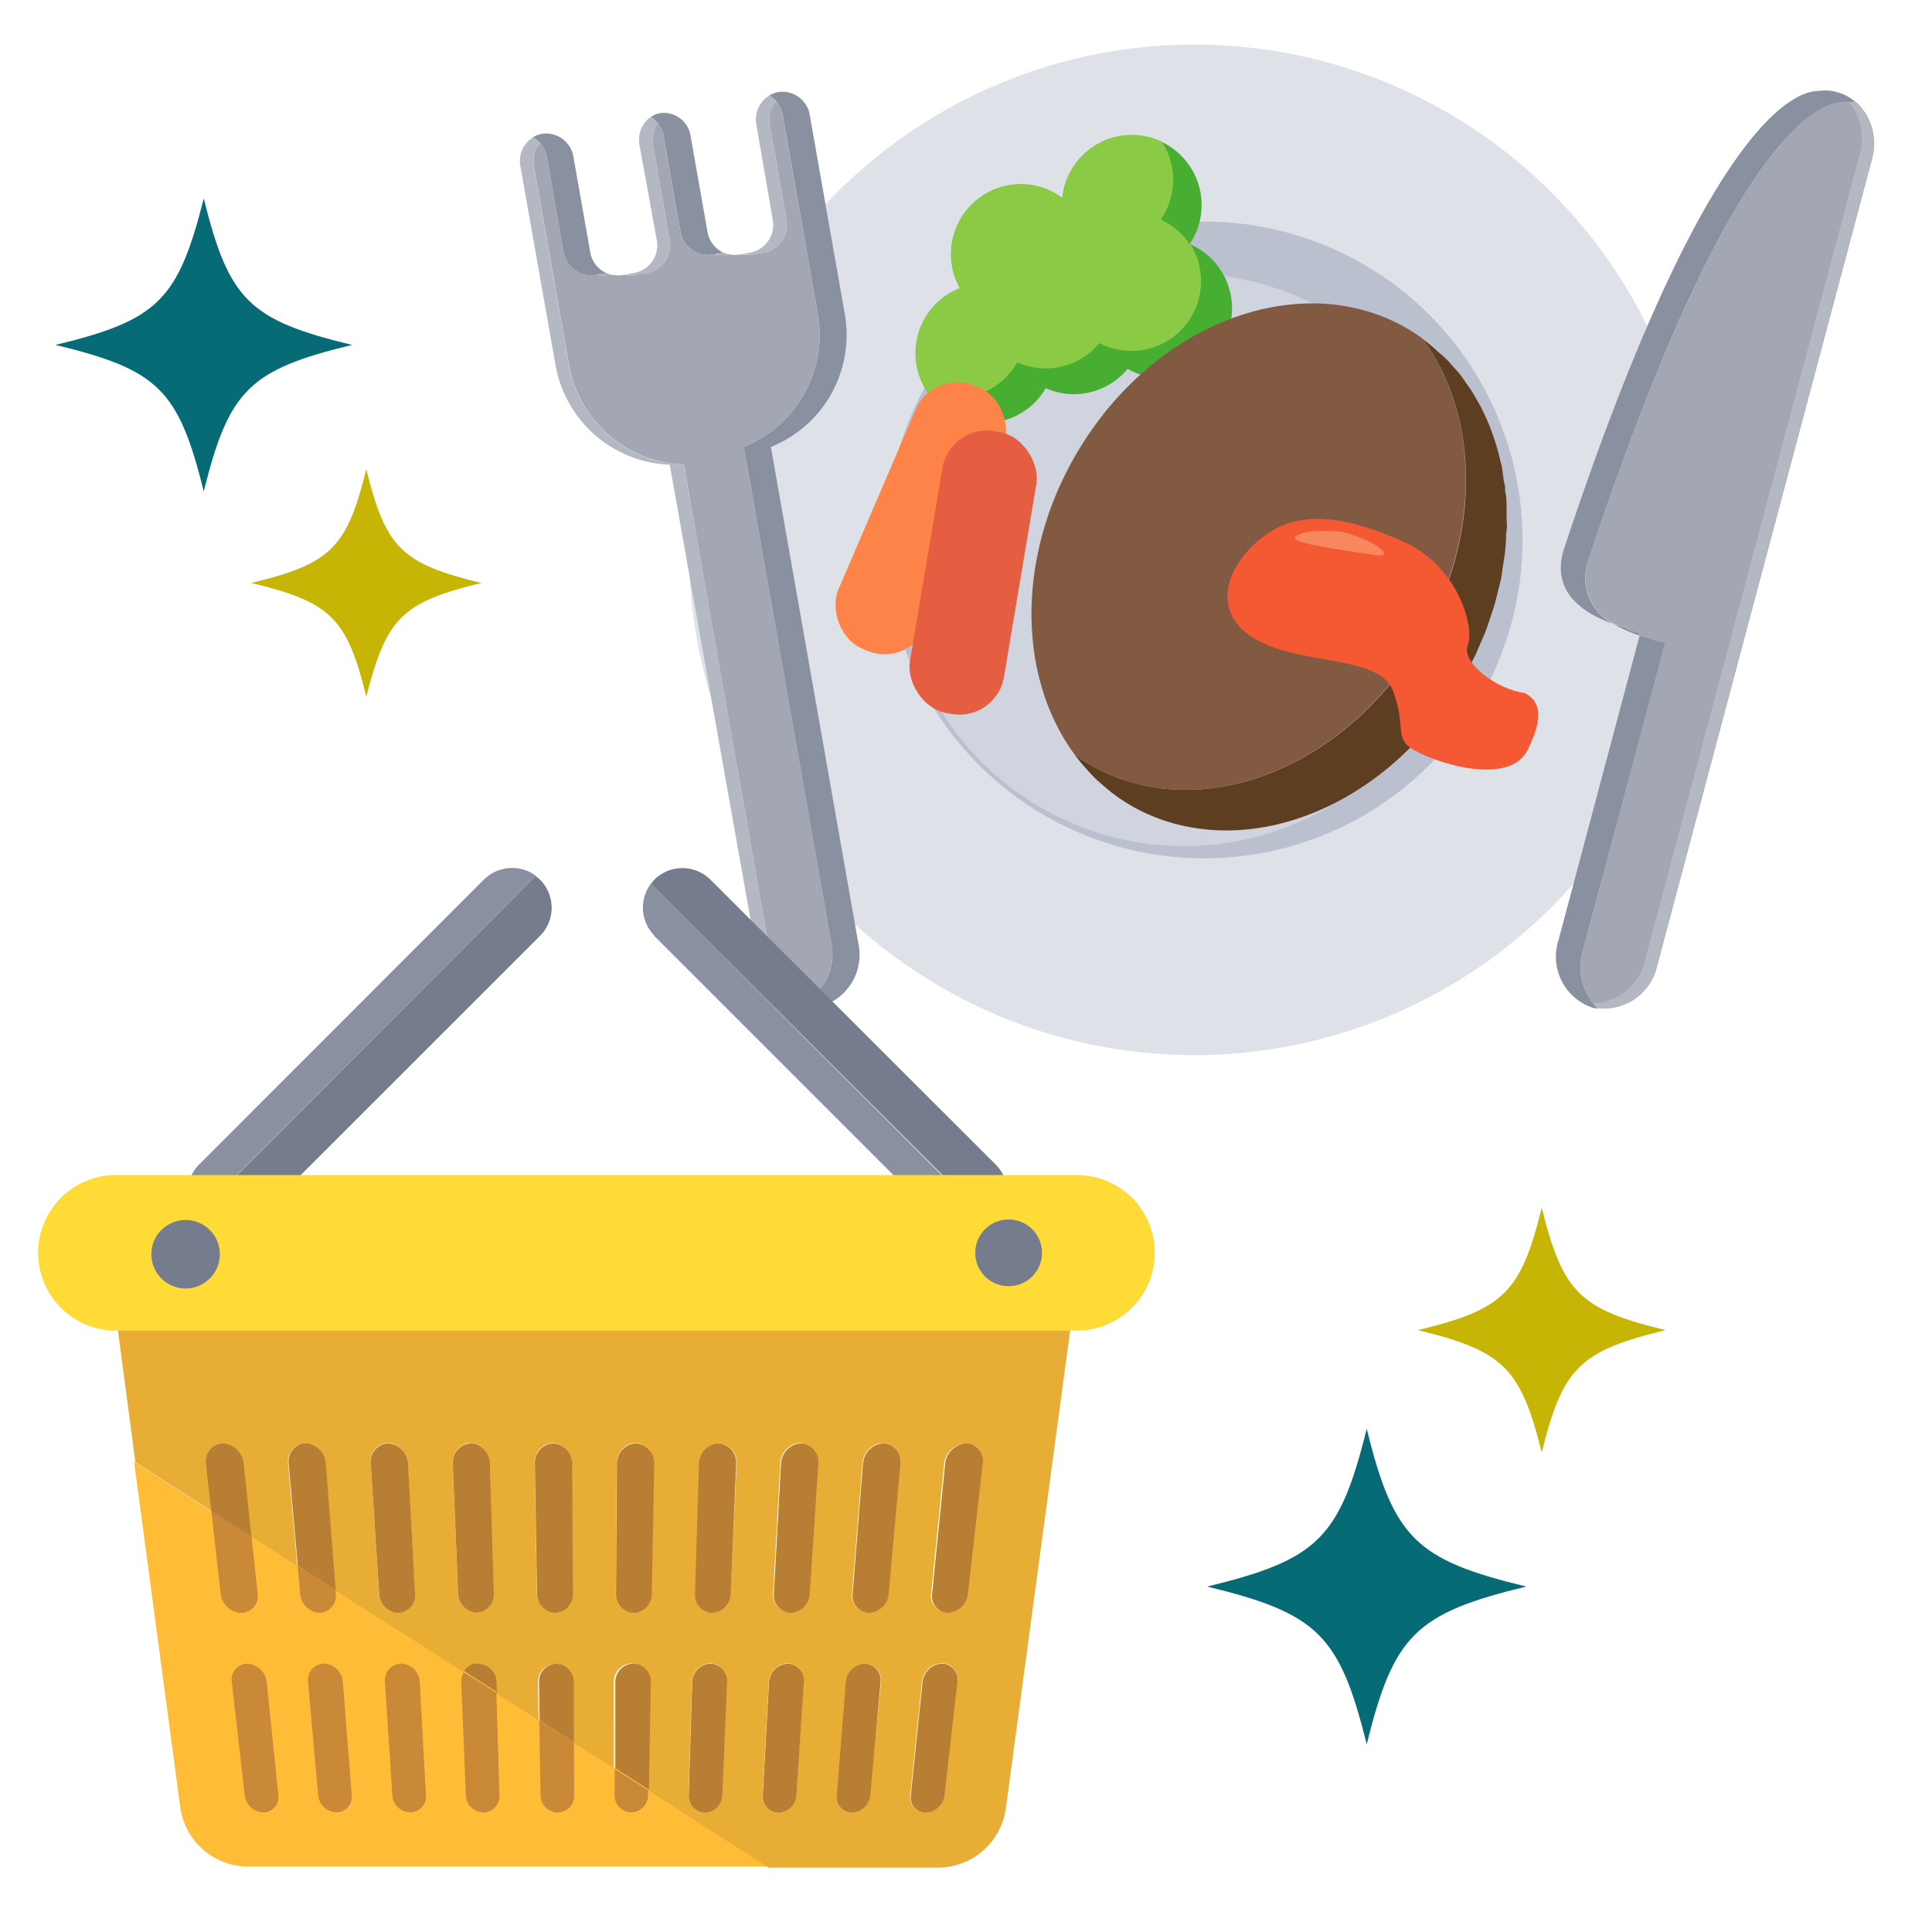 <svg xmlns="http://www.w3.org/2000/svg" viewBox="0 0 150 150"><defs><style>.cls-1{isolation:isolate;}.cls-2{fill:#dee1e8;}.cls-3{fill:#bbc0cf;}.cls-4{fill:#d0d4de;}.cls-5{fill:#89909f;}.cls-6{fill:#a2a7b3;}.cls-7{fill:#b4b8c2;}.cls-8{fill:#8bca45;}.cls-9{fill:#48ae31;}.cls-10{fill:#fe8348;}.cls-11{fill:#e55e41;}.cls-12{fill:#815a41;}.cls-13{fill:#c0aea9;mix-blend-mode:multiply;}.cls-14{fill:#5d3e21;}.cls-15{fill:#f45934;}.cls-16{fill:#f7885e;}.cls-17{fill:#066b74;}.cls-18{fill:#c7b505;}.cls-19{fill:#ffbd37;}.cls-20{fill:#e8ad34;}.cls-21{fill:#747c8e;}.cls-22{fill:#c98937;}.cls-23{fill:#b77e34;}.cls-24{fill:#ffdb37;}</style></defs><title>img_monitorflow2</title><g class="cls-1"><g id="img"><circle class="cls-2" cx="92.72" cy="42.69" r="39.23"/><circle class="cls-3" cx="93.49" cy="41.92" r="24.72"/><circle class="cls-4" cx="91.95" cy="43.45" r="22.24"/><path class="cls-5" d="M42.45,12.16l1.31,7.43a2.18,2.18,0,0,0,2.52,1.76l.82-.14h0a2.17,2.17,0,0,1-1.27-1.61l-1.31-7.43a2.15,2.15,0,0,0-2.45-1.78,2,2,0,0,0-.69.27A2.19,2.19,0,0,1,42.45,12.16Z"/><path class="cls-5" d="M51.52,10.56,52.83,18a2.18,2.18,0,0,0,2.52,1.76l.82-.14h0A2.17,2.17,0,0,1,54.93,18l-1.31-7.43a2.11,2.11,0,0,0-2.36-1.79,1.86,1.86,0,0,0-.72.3A2.23,2.23,0,0,1,51.52,10.56Z"/><path class="cls-5" d="M66.64,73.23,59.85,34.7a9.37,9.37,0,0,0,5.74-10.32L62.87,8.93a2.15,2.15,0,0,0-2.46-1.78,2,2,0,0,0-.69.27,2.19,2.19,0,0,1,1.05,1.51L63.5,24.38A9.37,9.37,0,0,1,57.75,34.7l6.79,38.53a4.22,4.22,0,0,1-2.75,4.85,3.62,3.62,0,0,0,1.7.12A4.18,4.18,0,0,0,66.64,73.23Z"/><path class="cls-6" d="M47.33,21.34l.21,0a2.2,2.2,0,0,1-.41-.12h0l-.65.11A2.15,2.15,0,0,0,47.33,21.34Z"/><path class="cls-7" d="M49.43,21.34l.82-.14A2.18,2.18,0,0,0,52,18.68L50.7,11.26a2.23,2.23,0,0,1,.38-1.68,2.21,2.21,0,0,0-.55-.51,2.19,2.19,0,0,0-.88,2.2L51,18.68A2.18,2.18,0,0,1,49.2,21.2l-.6.11A2.11,2.11,0,0,0,49.43,21.34Z"/><path class="cls-6" d="M56.39,19.75l.21,0a2.2,2.2,0,0,1-.41-.12h0l-.65.11A2.15,2.15,0,0,0,56.39,19.75Z"/><path class="cls-7" d="M59.88,74.6,53.09,36.08a9.37,9.37,0,0,1-8.92-7.73L41.44,12.89a2.18,2.18,0,0,1,.49-1.79,2.22,2.22,0,0,0-.53-.45,2.17,2.17,0,0,0-1,2.24l2.73,15.46A9.37,9.37,0,0,0,52,36.08L58.84,74.6a4.4,4.4,0,0,0,3,3.48,3.62,3.62,0,0,0,.51-.21A4.45,4.45,0,0,1,59.88,74.6Z"/><path class="cls-7" d="M58.49,19.75l.82-.14a2.18,2.18,0,0,0,1.76-2.52L59.76,9.66a2.18,2.18,0,0,1,.49-1.79,2.23,2.23,0,0,0-.53-.45,2.18,2.18,0,0,0-1,2.24L60,17.09a2.18,2.18,0,0,1-1.76,2.52l-.6.11A2.11,2.11,0,0,0,58.49,19.75Z"/><path class="cls-6" d="M64.55,73.23,57.75,34.7A9.37,9.37,0,0,0,63.5,24.38L60.77,8.93a2.15,2.15,0,0,0-.52-1.06,2.18,2.18,0,0,0-.49,1.79l1.31,7.43a2.18,2.18,0,0,1-1.76,2.52l-.82.14a2.11,2.11,0,0,1-.83,0l-.21,0a2.11,2.11,0,0,1-.83,0l-.21,0a2.15,2.15,0,0,1-.88,0l-.17,0A2.18,2.18,0,0,1,52.83,18l-1.31-7.43a2.23,2.23,0,0,0-.44-1,2.23,2.23,0,0,0-.38,1.68L52,18.68a2.18,2.18,0,0,1-1.76,2.52l-.82.14a2.11,2.11,0,0,1-.83,0l-.21,0a2.11,2.11,0,0,1-.83,0l-.21,0a2.15,2.15,0,0,1-.88,0l-.17,0a2.18,2.18,0,0,1-2.52-1.76l-1.31-7.43a2.15,2.15,0,0,0-.52-1.06,2.18,2.18,0,0,0-.49,1.79l2.73,15.46a9.37,9.37,0,0,0,8.92,7.73L59.88,74.6a4.45,4.45,0,0,0,2.42,3.27A4.27,4.27,0,0,0,64.55,73.23Z"/><path class="cls-5" d="M122.87,73.91a4.39,4.39,0,0,0,1.22,4.4,3.52,3.52,0,0,1-.41-.06A4.18,4.18,0,0,1,121,73l6.31-23.69a16,16,0,0,0,2,.54Z"/><path class="cls-5" d="M141.21,7.06a3.54,3.54,0,0,1,2.89.9,3.7,3.7,0,0,0-1,0c-2.66,0-9.54,4.67-19.72,35.37a4,4,0,0,0,1.93,5.13c-2.51-.88-5-2.6-3.83-6C131.68,11.72,138.55,7.07,141.21,7.06Z"/><path class="cls-5" d="M127.28,49.34a9.77,9.77,0,0,1-2-.9,15.87,15.87,0,0,0,2,.56Z"/><path class="cls-6" d="M123.4,43.31c10.18-30.7,17.05-35.36,19.72-35.37a3.7,3.7,0,0,1,1,0,4.39,4.39,0,0,1,1.23,4.4l-16.7,62.7a4.22,4.22,0,0,1-4.54,3.24,4.39,4.39,0,0,1-1.22-4.4l6.4-24a16,16,0,0,1-2-.54l.09-.34a15.87,15.87,0,0,1-2-.56A4,4,0,0,1,123.4,43.31Z"/><path class="cls-6" d="M126.37,48.75c-.34-.09-.69-.2-1-.32-.13-.08-.26-.18-.39-.27.51.15,1,.29,1.48.38Z"/><path class="cls-7" d="M127.68,74.62l16.7-62.7a4.45,4.45,0,0,0-.84-4,4.32,4.32,0,0,1,.56,0,4.39,4.39,0,0,1,1.23,4.4l-16.7,62.7a4.22,4.22,0,0,1-4.54,3.24,3.92,3.92,0,0,1-.4-.42A4.27,4.27,0,0,0,127.68,74.62Z"/><path class="cls-6" d="M128.27,49.64c-.32-.09-.66-.19-1-.3l0-.14c.35.09.68.17,1,.24Z"/><path class="cls-6" d="M127.32,49.19c-.32-.09-.66-.19-1-.3l0-.14c.35.09.68.17,1,.24Z"/><path class="cls-6" d="M123.4,43.31c10.18-30.7,17.05-35.36,19.72-35.37a3.13,3.13,0,0,1,.43,0,4.45,4.45,0,0,1,.84,4l-16.7,62.7a4.27,4.27,0,0,1-4,3.27,4.45,4.45,0,0,1-.82-4l6.4-24c-.32-.07-.66-.14-1-.24l.05-.2c-.32-.07-.66-.14-1-.24l.05-.2c-.32-.07-.66-.14-1-.24l.05-.2c-.46-.09-1-.23-1.48-.38A4,4,0,0,1,123.4,43.31Z"/><path class="cls-8" d="M92.45,19l0-.07,0,0Z"/><path class="cls-9" d="M92.38,18.93a5.42,5.42,0,1,0-9.9-3.54,5.41,5.41,0,0,0-7.94,7,5.41,5.41,0,1,0,6.65,7.75,5.41,5.41,0,0,0,6.36-1.5,5.42,5.42,0,1,0,4.82-9.69Z"/><path class="cls-8" d="M79,28.14a5.41,5.41,0,0,0,6.36-1.5A5.41,5.41,0,0,0,92.45,19l-.06,0,0,0a5.45,5.45,0,0,0-2.27-1.95A5.4,5.4,0,0,0,90.2,11a5.41,5.41,0,0,0-7.71,4.36,5.41,5.41,0,0,0-7.94,7,5.41,5.41,0,0,0-2.6,8,5.4,5.4,0,0,0,7-2.18Z"/><rect class="cls-10" x="67.8" y="29.14" width="7.4" height="22.2" rx="3.5" ry="3.5" transform="translate(21.7 -24.97) rotate(23.26)"/><rect class="cls-11" x="71.85" y="33.36" width="7.4" height="22.2" rx="3.5" ry="3.5" transform="translate(8.42 -11.91) rotate(9.54)"/><path class="cls-12" d="M114.86,31.42c.19.37.37.74.54,1.12C115.24,32.16,115.06,31.78,114.86,31.42Z"/><path class="cls-12" d="M115.6,33c.15.37.29.75.41,1.13C115.88,33.74,115.75,33.37,115.6,33Z"/><path class="cls-12" d="M116.18,34.67q.16.55.29,1.12Q116.34,35.23,116.18,34.67Z"/><path class="cls-12" d="M117,40.15c0,.35,0,.7,0,1C117,40.85,117,40.5,117,40.15Z"/><path class="cls-12" d="M116.87,38.26c0,.36.07.72.08,1.08C116.93,39,116.9,38.62,116.87,38.26Z"/><path class="cls-12" d="M116.6,36.43c.07.37.13.74.18,1.11C116.74,37.17,116.67,36.8,116.6,36.43Z"/><path class="cls-12" d="M116.9,42.09c0,.33,0,.67-.09,1C116.85,42.76,116.88,42.43,116.9,42.09Z"/><path class="cls-12" d="M85.32,60.69q-.45-.42-.86-.87C84.74,60.12,85,60.42,85.32,60.69Z"/><path class="cls-12" d="M86.49,61.67c-.25-.18-.48-.38-.71-.58C86,61.28,86.24,61.49,86.49,61.67Z"/><path class="cls-12" d="M111.78,27.38c.35.32.68.67,1,1C112.46,28,112.13,27.7,111.78,27.38Z"/><path class="cls-12" d="M114,29.95c.24.36.46.73.68,1.1C114.45,30.67,114.22,30.3,114,29.95Z"/><path class="cls-12" d="M113,28.6c.29.34.56.7.83,1.07C113.52,29.3,113.25,28.94,113,28.6Z"/><path class="cls-12" d="M110.47,26.3a14.27,14.27,0,0,1,1.19,1A14.21,14.21,0,0,0,110.47,26.3Z"/><path class="cls-12" d="M116.25,46.06c-.07.3-.14.59-.23.89C116.11,46.66,116.17,46.36,116.25,46.06Z"/><path class="cls-12" d="M114.83,50.18c-.09.21-.17.42-.27.63C114.66,50.6,114.74,50.39,114.83,50.18Z"/><path class="cls-12" d="M115.65,48.09c-.09.27-.17.53-.27.8C115.48,48.62,115.56,48.35,115.65,48.09Z"/><path class="cls-12" d="M84.66,59.39c8.3,4.79,19.82.38,25.73-9.86,4.65-8.06,4.42-17.31.07-23.23a14.21,14.21,0,0,0-1.23-.81c-8.3-4.79-19.82-.38-25.73,9.86-4.95,8.57-4.38,18.49.81,24.31-.31-.35-.6-.71-.88-1.08A14.19,14.19,0,0,0,84.66,59.39Z"/><path class="cls-12" d="M87.82,62.55h0a14.32,14.32,0,0,0,4.69,1.69,14.32,14.32,0,0,1-4.69-1.69Z"/><path class="cls-12" d="M116.66,44.07c-.05.32-.1.63-.16,1C116.56,44.7,116.61,44.38,116.66,44.07Z"/><polygon class="cls-13" points="110.47 26.3 110.47 26.3 110.47 26.3 110.47 26.3"/><path class="cls-13" d="M117,41.2c0,.29,0,.59-.06.89C116.92,41.79,116.95,41.5,117,41.2Z"/><path class="cls-13" d="M111.66,27.27l.13.11Z"/><path class="cls-13" d="M116.81,43.1c0,.32-.09.65-.15,1C116.72,43.74,116.77,43.42,116.81,43.1Z"/><path class="cls-13" d="M116.5,45c-.07.35-.16.7-.25,1C116.34,45.71,116.43,45.37,116.5,45Z"/><path class="cls-13" d="M112.77,28.4l.18.2Z"/><path class="cls-13" d="M84.47,59.82l-.15-.17Z"/><path class="cls-13" d="M87.82,62.55a14.25,14.25,0,0,1-1.33-.88A13.69,13.69,0,0,0,87.82,62.55Z"/><path class="cls-13" d="M85.78,61.09l-.46-.39C85.47,60.83,85.63,61,85.78,61.09Z"/><path class="cls-13" d="M113.57,52.7c-4.86,8.42-13.51,12.88-21,11.55,7.54,1.34,16.18-3.13,21-11.55.36-.62.69-1.26,1-1.89Q114.1,51.76,113.57,52.7Z"/><path class="cls-13" d="M117,39.35c0,.27,0,.54,0,.81C117,39.88,117,39.61,117,39.35Z"/><path class="cls-13" d="M116,34.13c.06.18.12.36.17.55C116.13,34.49,116.07,34.31,116,34.13Z"/><path class="cls-13" d="M116.47,35.8c0,.21.09.42.13.63C116.56,36.22,116.52,36,116.47,35.8Z"/><path class="cls-13" d="M116,47c-.11.38-.24.76-.37,1.13C115.78,47.71,115.91,47.33,116,47Z"/><path class="cls-13" d="M116.79,37.54c0,.24.06.48.08.72C116.84,38,116.82,37.78,116.79,37.54Z"/><path class="cls-13" d="M115.4,32.54l.19.45Z"/><path class="cls-13" d="M113.78,29.67l.2.28Z"/><path class="cls-13" d="M115.38,48.89c-.16.43-.36.86-.55,1.29C115,49.75,115.21,49.32,115.38,48.89Z"/><path class="cls-13" d="M114.66,31.05l.21.37Z"/><path class="cls-14" d="M113.57,52.7q.54-.94,1-1.89c.1-.21.18-.42.27-.63.19-.43.38-.86.55-1.29.1-.27.18-.53.27-.8s.26-.75.37-1.13.15-.59.23-.89.18-.7.25-1,.11-.63.16-1,.11-.65.15-1,.06-.67.09-1,0-.59.06-.89,0-.7,0-1,0-.54,0-.81,0-.73-.08-1.08,0-.48-.08-.72-.11-.74-.18-1.11c0-.21-.08-.42-.13-.63q-.13-.57-.29-1.12c-.05-.18-.11-.37-.17-.55-.13-.38-.26-.76-.41-1.13l-.19-.45c-.17-.38-.35-.76-.54-1.12l-.21-.37c-.21-.38-.44-.75-.68-1.1l-.2-.28c-.26-.37-.53-.73-.83-1.07l-.18-.2c-.32-.36-.64-.7-1-1l-.13-.11a14.27,14.27,0,0,0-1.19-1h0c4.35,5.92,4.58,15.17-.07,23.23C104.48,59.77,93,64.18,84.66,59.39a14.19,14.19,0,0,1-1.23-.81c.28.38.57.74.88,1.08l.15.17q.41.45.86.87l.46.39c.23.2.46.4.71.58a14.25,14.25,0,0,0,1.33.88h0a14.32,14.32,0,0,0,4.69,1.69C100.06,65.58,108.71,61.12,113.57,52.7Z"/><path class="cls-15" d="M118.36,53.8c-2.09-.26-4.94-2.33-4.4-3.7s-.7-6.17-5.11-8.1-7.93-2.47-10.75-.35-4.23,5.81-.7,7.93,9.69,1.23,10.75,4.05.05,3.69,1.59,4.58c1.94,1.12,7.47,2.82,8.87,0S119.41,54.33,118.36,53.8Z"/><path class="cls-16" d="M104.31,41.31s-2.49-.33-3.61.26,3.81,1.15,5.88,1.5C108.45,43.4,107.15,42.11,104.31,41.31Z"/><path class="cls-17" d="M27.33,26.78c-8-1.93-9.55-3.49-11.51-11.37-2,7.88-3.53,9.44-11.51,11.37,8,1.93,9.55,3.49,11.51,11.37C17.78,30.27,19.36,28.71,27.33,26.78Z"/><path class="cls-18" d="M37.37,45.26c-6.19-1.5-7.42-2.71-8.93-8.83-1.52,6.12-2.74,7.33-8.93,8.83,6.19,1.5,7.42,2.71,8.93,8.83C30,48,31.18,46.76,37.37,45.26Z"/><path class="cls-17" d="M118.5,123.18c-8.59,2.08-10.29,3.76-12.39,12.25-2.1-8.49-3.81-10.17-12.39-12.25,8.59-2.08,10.29-3.76,12.39-12.25C108.21,119.42,109.92,121.11,118.5,123.18Z"/><path class="cls-18" d="M129.32,103.27c-6.67,1.61-8,2.92-9.62,9.51-1.63-6.59-3-7.9-9.62-9.51,6.67-1.61,8-2.92,9.62-9.51C121.33,100.35,122.65,101.66,129.32,103.27Z"/><path class="cls-19" d="M79.62,91.8l.17,0Z"/><path class="cls-19" d="M80.13,91.9l.19.06Z"/><path class="cls-19" d="M12.31,91.83l.17,0Z"/><path class="cls-19" d="M11.78,92,12,91.9Z"/><path class="cls-19" d="M80.61,92.05l.19.08Z"/><path class="cls-19" d="M11.3,92.13l.19-.08Z"/><path class="cls-19" d="M81.5,92.52l.17.12Z"/><path class="cls-19" d="M82.62,93.6l.11.15Z"/><path class="cls-19" d="M81.07,92.26l.19.1Z"/><path class="cls-19" d="M82.27,93.19l.14.15Z"/><path class="cls-19" d="M81.9,92.83l.16.14Z"/><path class="cls-19" d="M10.85,92.36l.19-.1Z"/><path class="cls-19" d="M8.4,98.37a7.69,7.69,0,0,1-.06-.92A7.69,7.69,0,0,0,8.4,98.37Z"/><path class="cls-19" d="M8.6,95.41l.06-.21Z"/><path class="cls-19" d="M8.38,96.57c0-.08,0-.17,0-.25C8.39,96.4,8.39,96.49,8.38,96.57Z"/><path class="cls-19" d="M8.47,96c0-.08,0-.16,0-.23C8.49,95.82,8.48,95.9,8.47,96Z"/><path class="cls-19" d="M8.34,97.18q0-.13,0-.26C8.34,97,8.34,97.09,8.34,97.18Z"/><path class="cls-19" d="M10.43,92.64l.17-.12Z"/><path class="cls-19" d="M83,94.12l0,.08Z"/><path class="cls-19" d="M8.8,94.84l.06-.15Z"/><path class="cls-19" d="M10,93l.16-.14Z"/><path class="cls-19" d="M9.69,93.34l.14-.15Z"/><path class="cls-19" d="M9.1,94.2l0-.07Z"/><path class="cls-19" d="M9.38,93.75l.11-.15Z"/><path class="cls-19" d="M83.44,95.2l.06.21Z"/><path class="cls-19" d="M67.14,129.17a1.55,1.55,0,0,0-1.47,1.44l-.7,8.78a1.2,1.2,0,0,0,1.19,1.33,1.47,1.47,0,0,0,1.41-1.33l.79-8.78A1.27,1.27,0,0,0,67.14,129.17Z"/><path class="cls-19" d="M55.15,129.17a1.46,1.46,0,0,0-1.4,1.44l-.27,8.78a1.27,1.27,0,0,0,1.25,1.33,1.38,1.38,0,0,0,1.35-1.33l.37-8.78A1.34,1.34,0,0,0,55.15,129.17Z"/><path class="cls-19" d="M83.7,96.32c0,.08,0,.17,0,.25C83.72,96.49,83.71,96.4,83.7,96.32Z"/><path class="cls-19" d="M30.13,112.06a1.45,1.45,0,0,0-1.34,1.65l.65,10a1.57,1.57,0,0,0,1.48,1.51,1.36,1.36,0,0,0,1.3-1.51l-.54-10A1.67,1.67,0,0,0,30.13,112.06Z"/><path class="cls-19" d="M68.59,112.06A1.72,1.72,0,0,0,67,113.71l-.79,10a1.32,1.32,0,0,0,1.26,1.51A1.62,1.62,0,0,0,69,123.7l.9-10A1.41,1.41,0,0,0,68.59,112.06Z"/><path class="cls-19" d="M83.75,96.92c0,.09,0,.17,0,.26C83.76,97.09,83.76,97,83.75,96.92Z"/><path class="cls-19" d="M61.15,129.17a1.51,1.51,0,0,0-1.44,1.44l-.48,8.78a1.23,1.23,0,0,0,1.22,1.33,1.42,1.42,0,0,0,1.38-1.33l.58-8.78A1.3,1.3,0,0,0,61.15,129.17Z"/><path class="cls-19" d="M55.77,112.06a1.62,1.62,0,0,0-1.5,1.65l-.31,10a1.4,1.4,0,0,0,1.33,1.51,1.53,1.53,0,0,0,1.44-1.51l.42-10A1.49,1.49,0,0,0,55.77,112.06Z"/><path class="cls-19" d="M62.18,112.06a1.67,1.67,0,0,0-1.54,1.65l-.55,10a1.36,1.36,0,0,0,1.3,1.51,1.57,1.57,0,0,0,1.48-1.51l.66-10A1.45,1.45,0,0,0,62.18,112.06Z"/><path class="cls-19" d="M50.48,130.61a1.38,1.38,0,0,0-1.33-1.44,1.42,1.42,0,0,0-1.37,1.44l0,6.68-3.19-2,0-4.65a1.42,1.42,0,0,0-1.37-1.44,1.38,1.38,0,0,0-1.33,1.44l.05,2.94-3.29-2.1,0-.84a1.46,1.46,0,0,0-1.4-1.44,1.28,1.28,0,0,0-1.11.66l-10-6.37-.76-9.76a1.72,1.72,0,0,0-1.58-1.65,1.41,1.41,0,0,0-1.3,1.65l.7,7.87-3.62-2.31-.57-5.56a1.78,1.78,0,0,0-1.62-1.65A1.37,1.37,0,0,0,16,113.71l.41,3.62-6-3.84L14,140.35a5.34,5.34,0,0,0,5.09,4.57H59.67l-9.34-6Z"/><path class="cls-19" d="M49.36,112.06a1.58,1.58,0,0,0-1.46,1.65l-.07,10a1.44,1.44,0,0,0,1.37,1.51,1.48,1.48,0,0,0,1.41-1.51l.18-10A1.53,1.53,0,0,0,49.36,112.06Z"/><path class="cls-19" d="M83.59,95.75c0,.08,0,.16,0,.23C83.62,95.9,83.61,95.82,83.59,95.75Z"/><path class="cls-19" d="M42.95,112.06a1.53,1.53,0,0,0-1.42,1.65l.17,10a1.48,1.48,0,0,0,1.41,1.51,1.44,1.44,0,0,0,1.37-1.51l-.06-10A1.58,1.58,0,0,0,42.95,112.06Z"/><path class="cls-19" d="M83.24,94.68l.06.15Z"/><path class="cls-19" d="M75,112.06a1.78,1.78,0,0,0-1.62,1.65l-1,10a1.29,1.29,0,0,0,1.22,1.51,1.67,1.67,0,0,0,1.55-1.51l1.14-10A1.37,1.37,0,0,0,75,112.06Z"/><path class="cls-19" d="M73.14,129.17a1.6,1.6,0,0,0-1.51,1.44l-.91,8.78a1.16,1.16,0,0,0,1.16,1.33,1.51,1.51,0,0,0,1.45-1.33l1-8.78A1.23,1.23,0,0,0,73.14,129.17Z"/><path class="cls-19" d="M83.7,98.37a7.69,7.69,0,0,0,.06-.92A7.69,7.69,0,0,1,83.7,98.37Z"/><path class="cls-19" d="M36.54,112.06a1.49,1.49,0,0,0-1.38,1.65l.41,10A1.52,1.52,0,0,0,37,125.2a1.4,1.4,0,0,0,1.34-1.51l-.3-10A1.62,1.62,0,0,0,36.54,112.06Z"/><path class="cls-20" d="M9.49,93.6l.21-.26Z"/><path class="cls-20" d="M9.83,93.19,10,93Z"/><path class="cls-20" d="M83,94.2c.09.16.16.32.24.48Q83.13,94.43,83,94.2Z"/><path class="cls-20" d="M8.35,96.92c0-.12,0-.23,0-.35C8.36,96.69,8.35,96.8,8.35,96.92Z"/><path class="cls-20" d="M10.2,92.83l.23-.19Z"/><path class="cls-20" d="M8.33,97.33s0,.07,0,.11,0-.18,0-.27S8.33,97.28,8.33,97.33Z"/><path class="cls-20" d="M9.14,94.12c.07-.13.15-.25.23-.37C9.29,93.87,9.22,94,9.14,94.12Z"/><polygon class="cls-20" points="10.44 113.49 10.44 113.49 8.4 98.36 10.44 113.49"/><path class="cls-20" d="M8.86,94.68c.07-.17.15-.33.24-.49C9,94.35,8.93,94.52,8.86,94.68Z"/><path class="cls-20" d="M8.51,95.75c0-.12.06-.23.09-.34C8.57,95.52,8.54,95.63,8.51,95.75Z"/><path class="cls-20" d="M8.66,95.2c0-.12.09-.25.14-.37C8.75,95,8.71,95.08,8.66,95.2Z"/><path class="cls-20" d="M8.41,96.32c0-.12,0-.23.06-.34C8.44,96.09,8.42,96.21,8.41,96.32Z"/><path class="cls-20" d="M83.5,95.41c0,.11.06.22.09.34C83.56,95.63,83.53,95.52,83.5,95.41Z"/><path class="cls-20" d="M81.26,92.36l.24.16Z"/><path class="cls-20" d="M80.81,92.13l.27.13Z"/><path class="cls-20" d="M83.64,96c0,.11,0,.22.06.34C83.68,96.21,83.66,96.09,83.64,96Z"/><path class="cls-20" d="M81.67,92.64l.23.19Z"/><path class="cls-20" d="M82.73,93.75c.08.12.16.24.23.37C82.88,94,82.81,93.87,82.73,93.75Z"/><path class="cls-20" d="M82.06,93l.21.22Z"/><path class="cls-20" d="M83.3,94.84c0,.12.09.24.14.36C83.4,95.08,83.35,95,83.3,94.84Z"/><path class="cls-20" d="M82.41,93.34l.21.26Z"/><path class="cls-20" d="M12,91.9l.34-.06Z"/><path class="cls-20" d="M83.77,97.33c0-.05,0-.1,0-.15s0,.18,0,.26S83.77,97.37,83.77,97.33Z"/><path class="cls-20" d="M10.6,92.52l.24-.15Z"/><path class="cls-20" d="M11.49,92.05l.29-.1Z"/><path class="cls-20" d="M11,92.26l.27-.13Z"/><path class="cls-20" d="M83.73,96.57c0,.11,0,.23,0,.35C83.75,96.8,83.74,96.69,83.73,96.57Z"/><path class="cls-20" d="M12.48,91.8a4.42,4.42,0,0,1,.53,0A4.42,4.42,0,0,0,12.48,91.8Z"/><path class="cls-20" d="M79.79,91.83l.34.06Z"/><path class="cls-20" d="M80.32,92l.29.1Z"/><path class="cls-20" d="M79.09,91.77a4.42,4.42,0,0,1,.53,0A4.42,4.42,0,0,0,79.09,91.77Z"/><path class="cls-20" d="M83.76,97.18c0-.09,0-.17,0-.26s0-.23,0-.35,0-.17,0-.25,0-.23-.06-.34,0-.16,0-.23-.06-.23-.09-.34l-.06-.21c0-.12-.09-.24-.14-.36l-.06-.15c-.07-.17-.15-.33-.24-.48l0-.08c-.07-.13-.15-.25-.23-.37l-.11-.15-.21-.26-.14-.15L82.06,93l-.16-.14-.23-.19-.17-.12-.24-.16-.19-.1-.27-.13-.19-.08-.29-.1-.19-.06-.34-.06-.17,0a4.42,4.42,0,0,0-.53,0H13a4.42,4.42,0,0,0-.53,0l-.17,0L12,91.9l-.19.06-.29.1-.19.08-.27.13-.19.1-.24.15-.17.12-.23.19L10,93l-.21.22-.14.15-.21.26-.11.15c-.08.12-.16.25-.23.38l0,.07c-.09.16-.16.32-.24.49l-.06.15c0,.12-.1.24-.14.37l-.06.21c0,.11-.06.23-.09.34s0,.15,0,.23,0,.23-.06.34,0,.16,0,.25,0,.23,0,.35,0,.17,0,.26,0,.18,0,.27a7.69,7.69,0,0,0,.06.92l2,15.12,6,3.84L16,113.71a1.37,1.37,0,0,1,1.27-1.65,1.78,1.78,0,0,1,1.62,1.65l.57,5.56,3.62,2.31-.7-7.87a1.41,1.41,0,0,1,1.3-1.65,1.72,1.72,0,0,1,1.58,1.65l.76,9.76,10,6.37a1.28,1.28,0,0,1,1.11-.66,1.46,1.46,0,0,1,1.4,1.44l0,.84,3.29,2.1-.05-2.94a1.38,1.38,0,0,1,1.33-1.44,1.42,1.42,0,0,1,1.37,1.44l0,4.65,3.19,2,0-6.68a1.42,1.42,0,0,1,1.37-1.44,1.38,1.38,0,0,1,1.33,1.44L50.33,139l9.34,6H73a5.34,5.34,0,0,0,5.09-4.57l5.65-42a7.69,7.69,0,0,0,.06-.92C83.76,97.35,83.77,97.27,83.76,97.18Zm-52.85,28a1.57,1.57,0,0,1-1.48-1.51l-.65-10a1.45,1.45,0,0,1,1.34-1.65,1.67,1.67,0,0,1,1.54,1.65l.54,10A1.36,1.36,0,0,1,30.91,125.2Zm6.09,0a1.52,1.52,0,0,1-1.44-1.51l-.41-10a1.49,1.49,0,0,1,1.38-1.65,1.62,1.62,0,0,1,1.5,1.65l.3,10A1.4,1.4,0,0,1,37,125.2Zm6.09,0a1.48,1.48,0,0,1-1.41-1.51l-.17-10a1.53,1.53,0,0,1,1.42-1.65,1.58,1.58,0,0,1,1.46,1.65l.06,10A1.44,1.44,0,0,1,43.1,125.2Zm7.5-1.51a1.48,1.48,0,0,1-1.41,1.51,1.44,1.44,0,0,1-1.37-1.51l.07-10a1.58,1.58,0,0,1,1.46-1.65,1.53,1.53,0,0,1,1.42,1.65Zm5.47,15.69a1.38,1.38,0,0,1-1.35,1.33,1.27,1.27,0,0,1-1.25-1.33l.27-8.78a1.46,1.46,0,0,1,1.4-1.44,1.34,1.34,0,0,1,1.3,1.44Zm.66-15.69a1.53,1.53,0,0,1-1.44,1.51A1.4,1.4,0,0,1,54,123.7l.31-10a1.62,1.62,0,0,1,1.5-1.65,1.49,1.49,0,0,1,1.38,1.65Zm5.09,15.69a1.42,1.42,0,0,1-1.38,1.33,1.23,1.23,0,0,1-1.22-1.33l.48-8.78a1.51,1.51,0,0,1,1.44-1.44,1.3,1.3,0,0,1,1.26,1.44Zm1-15.69a1.57,1.57,0,0,1-1.48,1.51,1.36,1.36,0,0,1-1.3-1.51l.55-10a1.67,1.67,0,0,1,1.54-1.65,1.45,1.45,0,0,1,1.34,1.65Zm4.72,15.69a1.47,1.47,0,0,1-1.41,1.33A1.2,1.2,0,0,1,65,139.39l.7-8.78a1.55,1.55,0,0,1,1.47-1.44,1.27,1.27,0,0,1,1.23,1.44Zm2.31-25.68-.9,10a1.62,1.62,0,0,1-1.52,1.51,1.32,1.32,0,0,1-1.26-1.51l.79-10a1.72,1.72,0,0,1,1.58-1.65A1.41,1.41,0,0,1,69.9,113.71Zm4.44,16.9-1,8.78a1.51,1.51,0,0,1-1.45,1.33,1.16,1.16,0,0,1-1.16-1.33l.91-8.78a1.6,1.6,0,0,1,1.51-1.44A1.23,1.23,0,0,1,74.34,130.61Zm1.93-16.9-1.14,10a1.67,1.67,0,0,1-1.55,1.51,1.29,1.29,0,0,1-1.22-1.51l1-10A1.78,1.78,0,0,1,75,112.06,1.37,1.37,0,0,1,76.27,113.71Z"/><path class="cls-5" d="M37.56,68.3,15.44,90.43a3.09,3.09,0,0,0-.26,4L41.61,68a3.09,3.09,0,0,0-4,.26"/><path class="cls-21" d="M41.61,68,15.17,94.47a3,3,0,0,0,.26.32,3.09,3.09,0,0,0,4.36,0L41.93,72.66a3.09,3.09,0,0,0,0-4.36,3,3,0,0,0-.32-.26"/><path class="cls-5" d="M50.79,72.66,72.92,94.79a3.09,3.09,0,0,0,4,.26L50.53,68.62a3.08,3.08,0,0,0,.26,4"/><path class="cls-21" d="M50.53,68.62,77,95.05a3.16,3.16,0,0,0,.32-.26,3.1,3.1,0,0,0,0-4.36L55.16,68.3a3.09,3.09,0,0,0-4.36,0,2.94,2.94,0,0,0-.26.32"/><path class="cls-22" d="M20.4,140.71h0A1.51,1.51,0,0,1,19,139.39l-1-8.78a1.23,1.23,0,0,1,1.2-1.44,1.6,1.6,0,0,1,1.51,1.44l.9,8.78A1.17,1.17,0,0,1,20.4,140.71Z"/><path class="cls-22" d="M26.12,140.71h0a1.47,1.47,0,0,1-1.42-1.33l-.78-8.78a1.27,1.27,0,0,1,1.23-1.44,1.55,1.55,0,0,1,1.47,1.44l.69,8.78A1.2,1.2,0,0,1,26.12,140.71Z"/><path class="cls-22" d="M31.84,140.71h0a1.42,1.42,0,0,1-1.38-1.33l-.57-8.78a1.3,1.3,0,0,1,1.26-1.44,1.51,1.51,0,0,1,1.44,1.44l.48,8.78A1.23,1.23,0,0,1,31.84,140.71Z"/><path class="cls-23" d="M30.13,112.06a1.45,1.45,0,0,0-1.34,1.65l.65,10a1.57,1.57,0,0,0,1.48,1.51,1.36,1.36,0,0,0,1.3-1.51l-.54-10a1.67,1.67,0,0,0-1.54-1.65"/><path class="cls-23" d="M36.54,112.06a1.49,1.49,0,0,0-1.38,1.65l.41,10A1.52,1.52,0,0,0,37,125.2a1.4,1.4,0,0,0,1.34-1.51l-.3-10a1.62,1.62,0,0,0-1.5-1.65"/><path class="cls-23" d="M42.95,112.06a1.53,1.53,0,0,0-1.42,1.65l.17,10a1.48,1.48,0,0,0,1.41,1.51,1.44,1.44,0,0,0,1.37-1.51l-.06-10a1.58,1.58,0,0,0-1.46-1.65"/><path class="cls-23" d="M49.36,112.06a1.58,1.58,0,0,0-1.46,1.65l-.07,10a1.44,1.44,0,0,0,1.37,1.51,1.48,1.48,0,0,0,1.41-1.51l.18-10a1.53,1.53,0,0,0-1.42-1.65"/><path class="cls-23" d="M55.77,112.06a1.62,1.62,0,0,0-1.5,1.65l-.31,10a1.4,1.4,0,0,0,1.33,1.51,1.53,1.53,0,0,0,1.44-1.51l.42-10a1.49,1.49,0,0,0-1.38-1.65"/><path class="cls-23" d="M62.18,112.06a1.67,1.67,0,0,0-1.54,1.65l-.55,10a1.36,1.36,0,0,0,1.3,1.51,1.57,1.57,0,0,0,1.48-1.51l.66-10a1.45,1.45,0,0,0-1.34-1.65"/><path class="cls-23" d="M68.59,112.06A1.72,1.72,0,0,0,67,113.71l-.79,10a1.32,1.32,0,0,0,1.26,1.51A1.62,1.62,0,0,0,69,123.7l.9-10a1.41,1.41,0,0,0-1.3-1.65"/><path class="cls-23" d="M75,112.06a1.78,1.78,0,0,0-1.62,1.65l-1,10a1.29,1.29,0,0,0,1.22,1.51,1.67,1.67,0,0,0,1.55-1.51l1.14-10A1.37,1.37,0,0,0,75,112.06"/><path class="cls-22" d="M18.93,113.71l.57,5.56-3-1.94L16,113.71l1.13,10a1.67,1.67,0,0,0,1.55,1.51A1.29,1.29,0,0,0,20,123.7Z"/><path class="cls-22" d="M26.06,123.46l-2.95-1.88-.7-7.87.89,10a1.62,1.62,0,0,0,1.51,1.51,1.32,1.32,0,0,0,1.26-1.51l-.78-10Z"/><path class="cls-22" d="M36.55,129.33l.2-.09Z"/><path class="cls-22" d="M36.84,129.21a1.24,1.24,0,0,1,.31,0A1.24,1.24,0,0,0,36.84,129.21Z"/><path class="cls-22" d="M36,129.82a1.36,1.36,0,0,1,.18-.25A1.36,1.36,0,0,0,36,129.82Z"/><path class="cls-22" d="M36.29,129.52l.18-.14Z"/><path class="cls-22" d="M38.58,131.45,36,129.83a1.45,1.45,0,0,0-.19.78l.36,8.78a1.38,1.38,0,0,0,1.35,1.33,1.27,1.27,0,0,0,1.26-1.33l-.27-8.78Z"/><path class="cls-22" d="M44.55,135.26l-2.68-1.71-.05-2.94.15,8.78a1.34,1.34,0,0,0,1.32,1.33,1.3,1.3,0,0,0,1.29-1.33l-.05-8.78Z"/><path class="cls-22" d="M47.78,130.61l-.06,8.78A1.3,1.3,0,0,0,49,140.71a1.34,1.34,0,0,0,1.32-1.33V139l-2.6-1.66Z"/><path class="cls-23" d="M19.5,119.27l-.57-5.56a1.78,1.78,0,0,0-1.62-1.65A1.37,1.37,0,0,0,16,113.71l.41,3.62Z"/><path class="cls-23" d="M26.06,123.46l-.76-9.76a1.72,1.72,0,0,0-1.58-1.65,1.41,1.41,0,0,0-1.3,1.65l.7,7.87Z"/><path class="cls-23" d="M36.23,129.58l.06-.05Z"/><polygon class="cls-23" points="36.04 129.83 36.04 129.83 36.04 129.82 36.04 129.83"/><path class="cls-23" d="M36.46,129.38l.09-.05Z"/><path class="cls-23" d="M36.75,129.24l.09,0Z"/><path class="cls-23" d="M38.55,130.61a1.46,1.46,0,0,0-1.4-1.44,1.24,1.24,0,0,0-.31,0l-.09,0-.2.09-.09.05-.18.14-.06.05a1.36,1.36,0,0,0-.18.25h0l2.54,1.62Z"/><path class="cls-23" d="M44.55,135.26l0-4.65a1.42,1.42,0,0,0-1.37-1.44,1.38,1.38,0,0,0-1.33,1.44l.05,2.94Z"/><polygon class="cls-23" points="50.48 130.61 50.33 138.95 50.33 138.95 50.48 130.61"/><path class="cls-23" d="M49.15,129.17a1.42,1.42,0,0,0-1.37,1.44l0,6.68,2.6,1.66.15-8.34A1.38,1.38,0,0,0,49.15,129.17Z"/><path class="cls-23" d="M55.15,129.17a1.46,1.46,0,0,0-1.4,1.44l-.27,8.78a1.27,1.27,0,0,0,1.25,1.33,1.38,1.38,0,0,0,1.35-1.33l.37-8.78a1.34,1.34,0,0,0-1.3-1.44"/><path class="cls-23" d="M61.15,129.17a1.51,1.51,0,0,0-1.44,1.44l-.48,8.78a1.23,1.23,0,0,0,1.22,1.33,1.42,1.42,0,0,0,1.38-1.33l.58-8.78a1.3,1.3,0,0,0-1.26-1.44"/><path class="cls-23" d="M67.14,129.17a1.55,1.55,0,0,0-1.47,1.44l-.7,8.78a1.2,1.2,0,0,0,1.19,1.33,1.47,1.47,0,0,0,1.41-1.33l.79-8.78a1.27,1.27,0,0,0-1.23-1.44"/><path class="cls-23" d="M73.14,129.17a1.6,1.6,0,0,0-1.51,1.44l-.91,8.78a1.16,1.16,0,0,0,1.16,1.33,1.51,1.51,0,0,0,1.45-1.33l1-8.78a1.23,1.23,0,0,0-1.19-1.44"/><path class="cls-24" d="M83.62,103.31H9A6,6,0,0,1,9,91.23H83.62a6,6,0,0,1,0,12.07Z"/><path class="cls-21" d="M78.31,99.86h0a2.59,2.59,0,1,1,2.59-2.59A2.59,2.59,0,0,1,78.31,99.86Z"/><circle class="cls-21" cx="14.41" cy="97.38" r="2.66"/></g></g></svg>